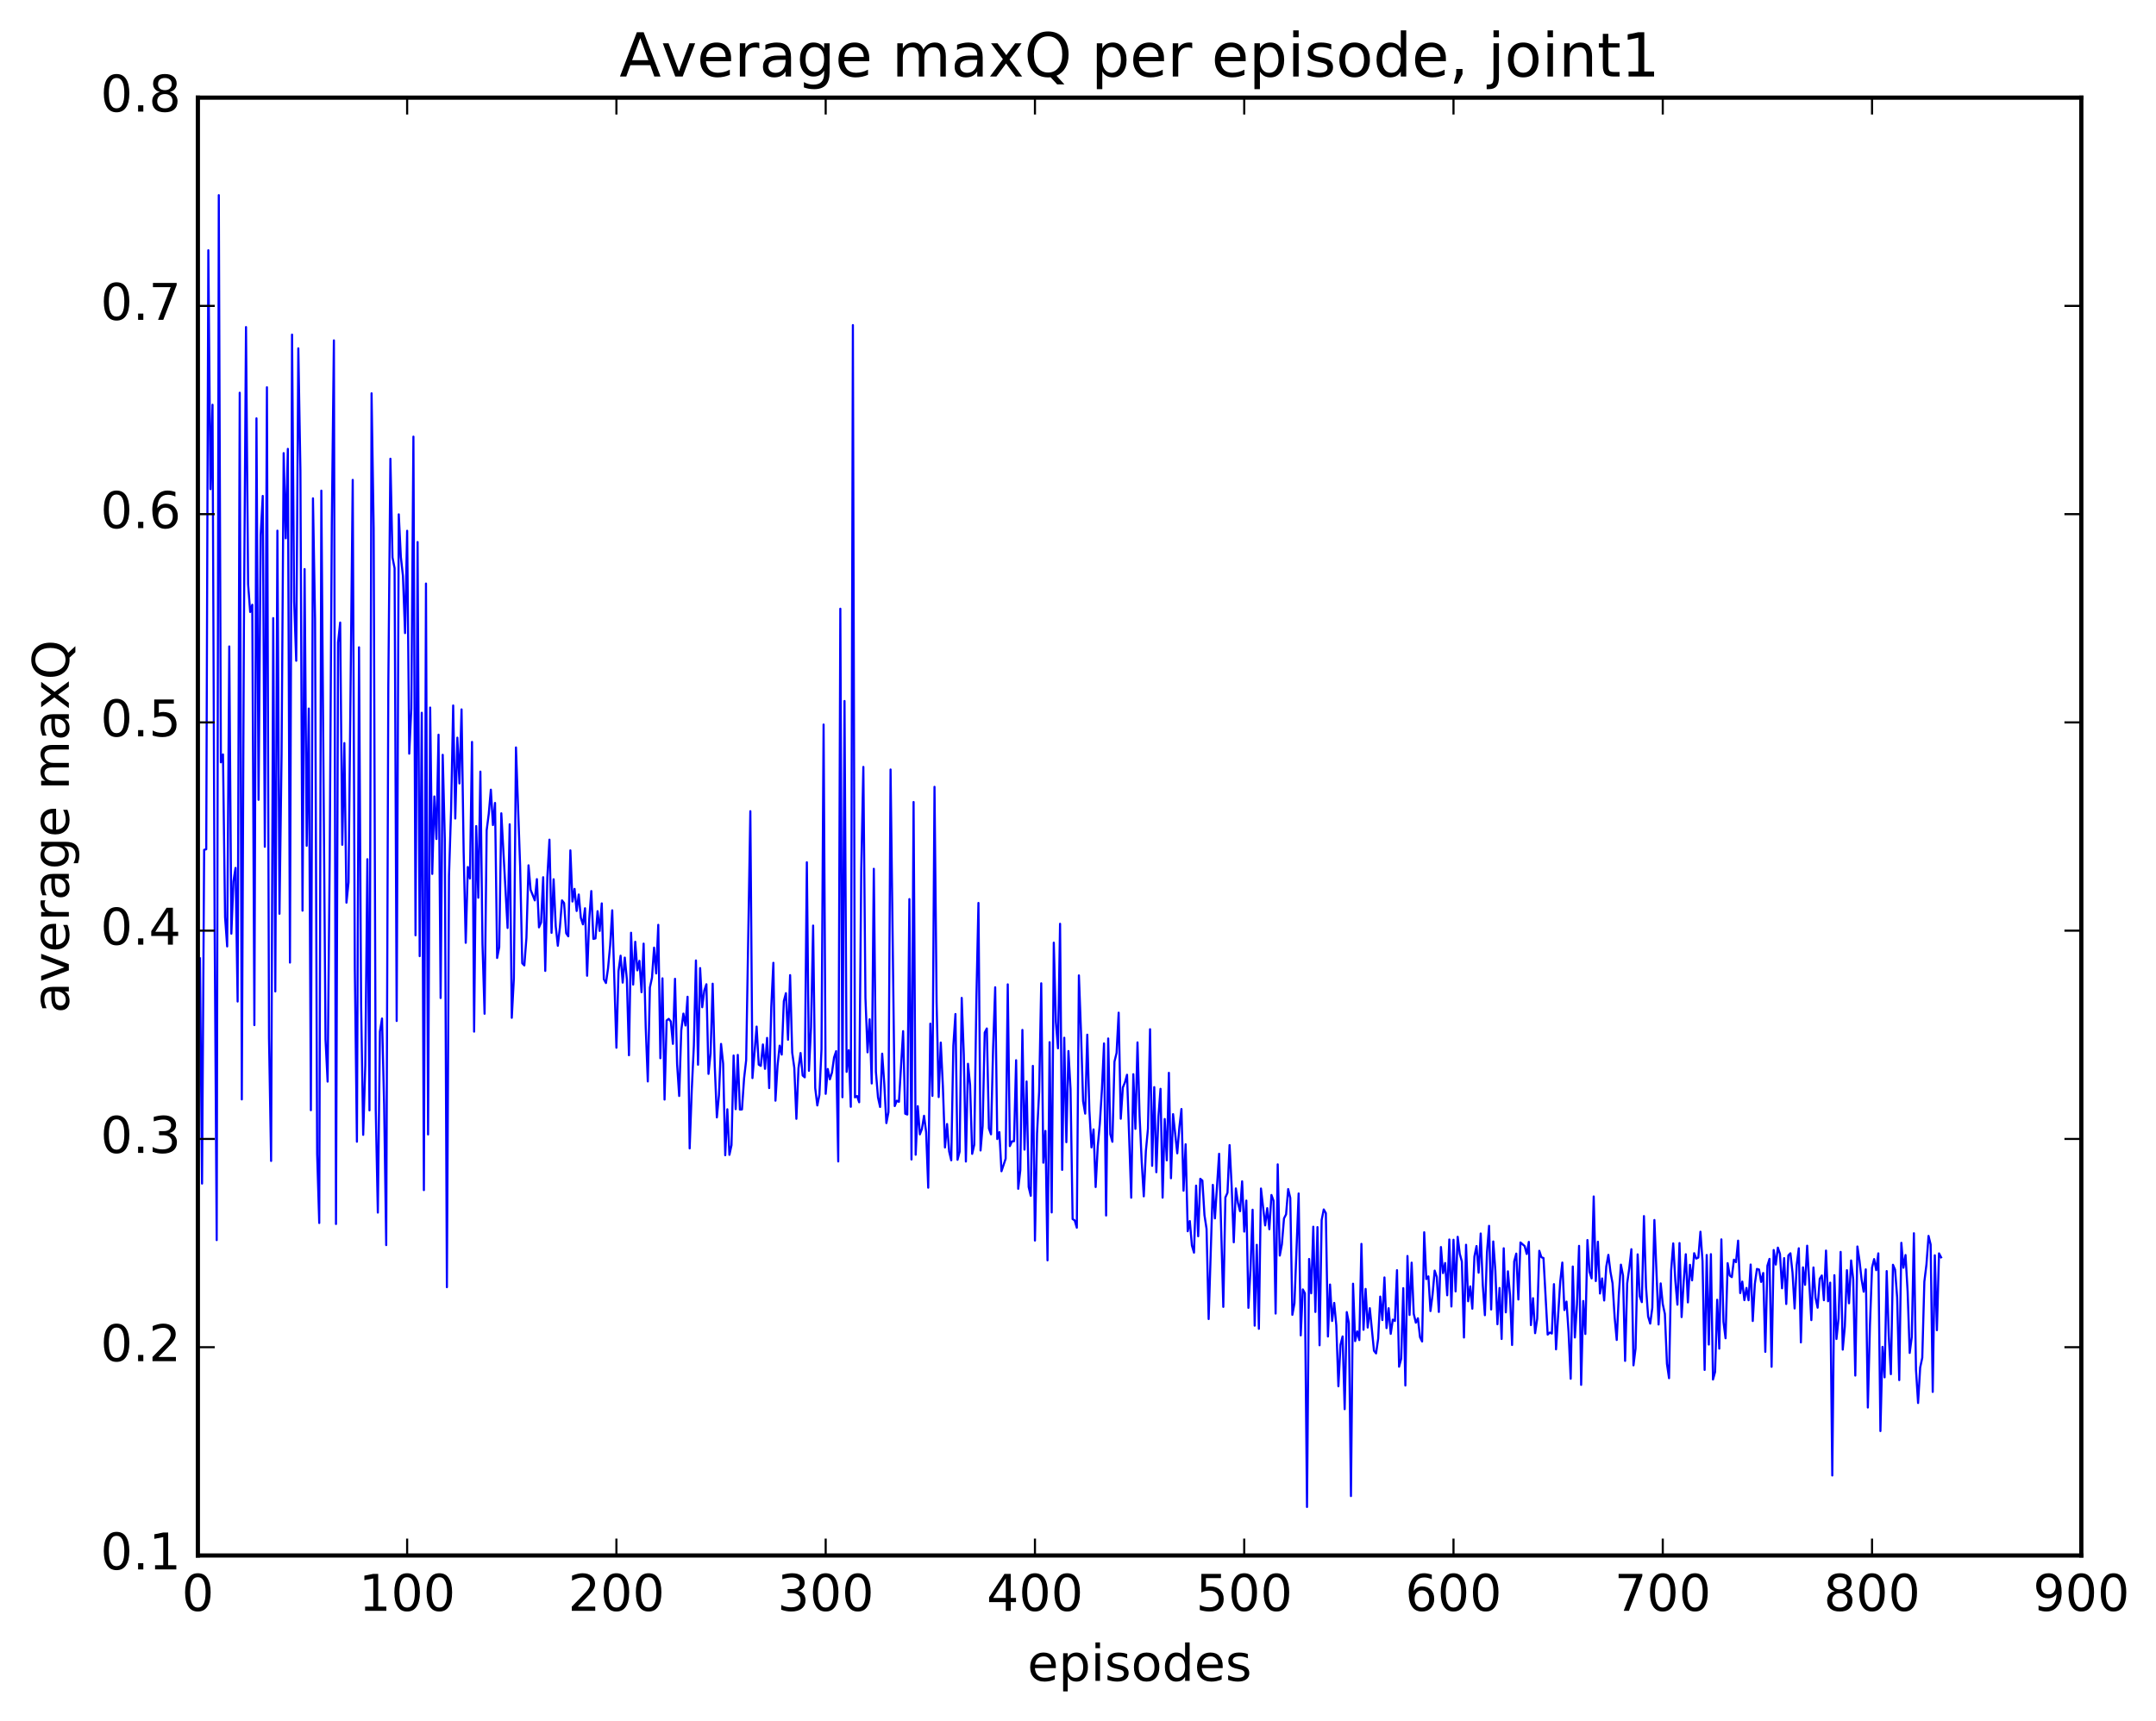 <?xml version="1.0" encoding="utf-8" standalone="no"?>
<!DOCTYPE svg PUBLIC "-//W3C//DTD SVG 1.1//EN"
  "http://www.w3.org/Graphics/SVG/1.1/DTD/svg11.dtd">
<!-- Created with matplotlib (http://matplotlib.org/) -->
<svg height="408pt" version="1.1" viewBox="0 0 511 408" width="511pt" xmlns="http://www.w3.org/2000/svg" xmlns:xlink="http://www.w3.org/1999/xlink">
 <defs>
  <style type="text/css">
*{stroke-linecap:butt;stroke-linejoin:round;stroke-miterlimit:100000;}
  </style>
 </defs>
 <g id="figure_1">
  <g id="patch_1">
   <path d="M 0 408.169 
L 511.95 408.169 
L 511.95 0 
L 0 0 
z
" style="fill:#ffffff;"/>
  </g>
  <g id="axes_1">
   <g id="patch_2">
    <path d="M 46.898 368.742 
L 493.298 368.742 
L 493.298 23.142 
L 46.898 23.142 
z
" style="fill:#ffffff;"/>
   </g>
   <g id="line2d_1">
    <path clip-path="url(#p18c4c7de44)" d="M 47.394 227.189 
L 47.889 280.583 
L 48.386 201.46 
L 48.882 201.333 
L 49.377 59.326 
L 49.873 115.958 
L 50.37 95.95 
L 50.865 218.254 
L 51.361 293.981 
L 51.858 46.262 
L 52.353 180.717 
L 52.849 178.845 
L 53.346 217.415 
L 53.842 224.359 
L 54.337 153.245 
L 54.834 221.336 
L 55.33 208.927 
L 55.825 205.749 
L 56.322 237.423 
L 56.818 93.104 
L 57.313 260.628 
L 57.809 148.629 
L 58.306 77.532 
L 58.801 138.465 
L 59.297 145.074 
L 59.794 143.361 
L 60.289 243.015 
L 60.785 99.175 
L 61.282 189.599 
L 61.778 126.899 
L 62.273 117.563 
L 62.77 200.737 
L 63.266 91.806 
L 63.761 246.07 
L 64.257 275.215 
L 64.754 146.531 
L 65.249 235.037 
L 65.746 125.799 
L 66.242 216.616 
L 66.737 178.853 
L 67.234 107.418 
L 67.73 127.613 
L 68.225 106.409 
L 68.722 228.188 
L 69.218 79.317 
L 69.713 142.523 
L 70.21 156.642 
L 70.706 82.583 
L 71.201 111.506 
L 71.698 215.884 
L 72.194 134.904 
L 72.689 200.501 
L 73.186 167.969 
L 73.681 263.189 
L 74.177 118.132 
L 74.674 146.767 
L 75.169 273.554 
L 75.665 289.923 
L 76.162 116.312 
L 77.153 246.415 
L 77.65 256.407 
L 78.145 203.531 
L 78.641 124.099 
L 79.138 80.691 
L 79.633 290.163 
L 80.129 152.284 
L 80.626 147.582 
L 81.121 200.265 
L 81.618 176.153 
L 82.114 213.988 
L 82.609 209.166 
L 83.602 113.763 
L 84.097 229.65 
L 84.594 270.656 
L 85.09 153.448 
L 85.585 237.916 
L 86.082 269.027 
L 86.578 252.57 
L 87.073 203.686 
L 87.57 263.225 
L 88.066 93.238 
L 88.561 125.271 
L 89.058 263.072 
L 89.553 287.457 
L 90.049 244.535 
L 90.546 241.45 
L 91.041 261.765 
L 91.537 295.164 
L 92.034 162.555 
L 92.529 108.746 
L 93.025 132.142 
L 93.522 134.702 
L 94.017 242.032 
L 94.513 121.929 
L 95.01 132.063 
L 95.505 136.532 
L 96.001 150.079 
L 96.498 125.827 
L 96.993 178.665 
L 97.49 167.971 
L 97.986 103.508 
L 98.481 221.723 
L 98.978 128.495 
L 99.474 226.665 
L 99.969 168.972 
L 100.466 282.13 
L 100.962 138.335 
L 101.457 268.935 
L 101.954 167.733 
L 102.45 207.174 
L 102.945 188.807 
L 103.442 198.897 
L 103.938 174.169 
L 104.433 236.59 
L 104.93 178.934 
L 105.425 198.931 
L 105.921 305.141 
L 106.418 207.67 
L 106.913 192.027 
L 107.409 167.241 
L 107.906 194.041 
L 108.401 174.872 
L 108.897 185.724 
L 109.394 168.17 
L 109.889 201.821 
L 110.385 223.503 
L 110.882 205.538 
L 111.377 208.251 
L 111.874 175.883 
L 112.37 244.558 
L 112.865 195.823 
L 113.362 212.819 
L 113.858 182.919 
L 114.353 223.784 
L 114.85 240.323 
L 115.346 196.831 
L 115.841 192.943 
L 116.338 187.204 
L 116.834 195.589 
L 117.329 190.347 
L 117.826 227.094 
L 118.322 224.555 
L 118.817 192.801 
L 120.305 219.986 
L 120.802 195.403 
L 121.297 241.283 
L 121.793 231.955 
L 122.29 177.189 
L 123.281 205.431 
L 123.778 228.353 
L 124.273 228.864 
L 124.769 222.322 
L 125.266 205.133 
L 125.761 210.943 
L 126.754 213.446 
L 127.249 208.409 
L 127.746 219.844 
L 128.242 218.668 
L 128.738 207.957 
L 129.233 230.165 
L 129.73 207.856 
L 130.226 199.049 
L 130.721 221.14 
L 131.218 208.439 
L 131.714 219.558 
L 132.209 224.203 
L 132.706 219.804 
L 133.202 213.447 
L 133.697 214.074 
L 134.194 221.234 
L 134.69 221.967 
L 135.185 201.587 
L 135.681 213.716 
L 136.178 210.722 
L 136.673 215.958 
L 137.169 212.052 
L 137.666 217.576 
L 138.161 219.13 
L 138.657 215.31 
L 139.154 231.313 
L 139.649 217.986 
L 140.145 211.232 
L 140.642 222.582 
L 141.137 222.455 
L 141.633 216.001 
L 142.13 220.686 
L 142.625 214.154 
L 143.121 232.146 
L 143.618 233.036 
L 144.113 229.554 
L 144.609 224.168 
L 145.106 215.795 
L 146.097 248.376 
L 146.594 230.208 
L 147.089 226.557 
L 147.585 232.94 
L 148.082 227.004 
L 148.577 232.195 
L 149.073 250.159 
L 149.57 221.119 
L 150.065 233.41 
L 150.561 223.255 
L 151.058 230.039 
L 151.554 227.775 
L 152.049 235.215 
L 152.546 223.694 
L 153.042 243.487 
L 153.537 256.369 
L 154.034 234.115 
L 154.53 231.773 
L 155.025 224.644 
L 155.522 230.764 
L 156.018 219.241 
L 156.513 250.867 
L 157.01 231.924 
L 157.506 260.665 
L 158.001 241.919 
L 158.498 241.529 
L 158.994 242.149 
L 159.489 247.459 
L 159.986 232.033 
L 160.482 252.246 
L 160.977 259.813 
L 161.474 244.223 
L 161.97 240.285 
L 162.465 243.105 
L 162.962 236.292 
L 163.458 272.248 
L 163.953 258.474 
L 164.45 247.945 
L 164.946 227.686 
L 165.441 252.405 
L 165.938 229.496 
L 166.434 238.773 
L 166.929 234.816 
L 167.425 233.326 
L 167.922 254.578 
L 168.417 249.657 
L 168.913 233.198 
L 169.41 252.758 
L 169.905 264.896 
L 170.401 259.618 
L 170.898 247.472 
L 171.393 252.138 
L 171.889 273.863 
L 172.386 262.968 
L 172.881 273.768 
L 173.377 271.479 
L 173.874 250.217 
L 174.369 262.94 
L 174.865 250.075 
L 175.362 263.037 
L 175.857 263.006 
L 176.353 255.678 
L 176.85 251.324 
L 177.841 192.301 
L 178.338 255.57 
L 179.329 243.363 
L 179.826 252.381 
L 180.321 252.683 
L 180.817 247.598 
L 181.314 253.378 
L 181.81 246.043 
L 182.305 257.942 
L 182.802 238.76 
L 183.298 228.246 
L 183.793 260.929 
L 184.29 252.627 
L 184.786 247.881 
L 185.281 250.002 
L 185.778 237.326 
L 186.274 235.444 
L 186.769 246.484 
L 187.266 231.161 
L 187.762 249.525 
L 188.257 253.113 
L 188.754 265.228 
L 189.25 253.247 
L 189.745 249.627 
L 190.242 254.961 
L 190.738 255.39 
L 191.233 204.41 
L 191.73 253.849 
L 192.226 243.554 
L 192.721 219.413 
L 193.218 257.927 
L 193.714 262.058 
L 194.209 259.567 
L 194.706 248.733 
L 195.202 171.76 
L 195.697 259.305 
L 196.194 253.415 
L 196.69 255.86 
L 197.185 254.278 
L 197.681 250.689 
L 198.178 249.181 
L 198.673 275.337 
L 199.169 144.304 
L 199.666 260.114 
L 200.161 166.177 
L 200.657 254.094 
L 201.154 248.962 
L 201.649 262.375 
L 202.145 77.063 
L 202.642 260.144 
L 203.137 259.819 
L 203.633 261.305 
L 204.13 206.04 
L 204.625 181.803 
L 205.121 236.53 
L 205.618 249.467 
L 206.113 241.636 
L 206.609 256.847 
L 207.106 205.957 
L 207.601 254.066 
L 208.097 260.142 
L 208.594 262.422 
L 209.089 249.783 
L 209.585 256.932 
L 210.082 266.244 
L 210.577 263.643 
L 211.073 182.42 
L 212.065 262.205 
L 212.561 260.933 
L 213.058 261.199 
L 214.049 244.445 
L 214.546 264.017 
L 215.042 264.211 
L 215.537 213.138 
L 216.034 274.87 
L 216.53 190.126 
L 217.025 273.744 
L 217.522 262.227 
L 218.018 268.912 
L 218.513 267.617 
L 219.01 264.503 
L 219.506 268.367 
L 220.001 281.56 
L 220.498 242.67 
L 220.994 259.798 
L 221.489 186.527 
L 221.986 237.481 
L 222.482 260.075 
L 222.977 247.152 
L 223.474 257.5 
L 223.97 272.021 
L 224.465 266.46 
L 224.962 272.964 
L 225.458 275.064 
L 225.953 247.91 
L 226.45 240.385 
L 226.946 274.943 
L 227.441 273.021 
L 227.938 236.564 
L 228.434 250.039 
L 228.929 275.358 
L 229.425 252.178 
L 229.922 257.191 
L 230.417 273.537 
L 230.913 271.365 
L 231.41 237.011 
L 231.905 214.049 
L 232.401 272.732 
L 232.898 266.917 
L 233.393 244.78 
L 233.889 243.811 
L 234.386 267.482 
L 234.881 268.902 
L 235.377 248.522 
L 235.874 234.047 
L 236.369 270.027 
L 236.865 268.384 
L 237.362 277.66 
L 238.353 274.67 
L 238.85 233.35 
L 239.345 271.699 
L 239.841 270.578 
L 240.338 270.54 
L 240.833 251.335 
L 241.329 281.82 
L 241.826 277.413 
L 242.321 244.155 
L 242.817 272.531 
L 243.314 256.375 
L 243.81 281.394 
L 244.305 283.475 
L 244.802 252.677 
L 245.298 294.086 
L 245.793 268.73 
L 246.29 258.82 
L 246.786 233.102 
L 247.281 275.632 
L 247.778 268.096 
L 248.274 298.778 
L 248.769 247.06 
L 249.266 287.422 
L 249.762 223.471 
L 250.257 242.279 
L 250.754 248.516 
L 251.25 218.993 
L 251.745 277.334 
L 252.242 246.007 
L 252.738 270.771 
L 253.233 249.158 
L 253.73 258.156 
L 254.226 288.992 
L 254.721 289.312 
L 255.218 291.036 
L 255.714 231.229 
L 256.209 244.611 
L 256.705 261.035 
L 257.202 263.999 
L 257.697 245.283 
L 258.193 263.174 
L 258.69 272.005 
L 259.185 267.739 
L 259.682 281.403 
L 260.178 271.781 
L 260.673 266.39 
L 261.17 258.265 
L 261.666 247.356 
L 262.161 288.148 
L 262.658 246.185 
L 263.154 268.857 
L 263.649 270.671 
L 264.146 251.661 
L 264.642 249.617 
L 265.137 240.065 
L 265.634 265.211 
L 266.13 257.796 
L 266.625 256.605 
L 267.122 254.782 
L 268.113 283.931 
L 268.61 254.656 
L 269.106 267.604 
L 269.601 247.115 
L 270.098 264.505 
L 270.594 275.276 
L 271.089 283.604 
L 271.586 272.872 
L 272.082 267.568 
L 272.577 243.987 
L 273.074 276.378 
L 273.57 257.714 
L 274.065 277.886 
L 274.562 264.709 
L 275.058 258.12 
L 275.553 283.913 
L 276.05 265.272 
L 276.546 275.073 
L 277.041 254.323 
L 277.538 279.314 
L 278.034 264.116 
L 279.026 273.409 
L 279.522 267.259 
L 280.017 262.905 
L 280.514 282.269 
L 281.01 271.264 
L 281.505 291.879 
L 282.002 289.461 
L 282.498 295.256 
L 282.993 296.949 
L 283.49 281.061 
L 283.986 293.07 
L 284.481 279.45 
L 284.978 279.862 
L 285.474 288.065 
L 285.969 291.321 
L 286.466 312.693 
L 287.457 280.886 
L 287.954 288.829 
L 288.945 273.512 
L 289.938 309.81 
L 290.433 283.875 
L 290.93 282.754 
L 291.425 271.457 
L 291.921 281.231 
L 292.418 294.497 
L 292.913 281.728 
L 293.409 285.166 
L 293.906 287.127 
L 294.401 280.046 
L 294.897 291.966 
L 295.394 284.613 
L 295.889 310.039 
L 296.385 300.895 
L 296.882 286.778 
L 297.377 314.265 
L 297.873 295.098 
L 298.37 315.01 
L 298.865 281.753 
L 299.858 290.498 
L 300.353 286.408 
L 300.849 291.408 
L 301.346 283.282 
L 301.841 284.64 
L 302.337 311.393 
L 302.834 276.024 
L 303.329 297.647 
L 303.825 294.966 
L 304.322 288.845 
L 304.817 287.875 
L 305.313 281.882 
L 305.81 283.979 
L 306.305 311.696 
L 306.801 308.97 
L 307.793 282.926 
L 308.289 316.567 
L 308.786 305.673 
L 309.281 306.591 
L 309.777 357.244 
L 310.274 298.452 
L 310.769 306.59 
L 311.265 290.803 
L 311.762 311.015 
L 312.257 290.901 
L 312.753 318.912 
L 313.25 289.214 
L 313.745 286.716 
L 314.241 287.588 
L 314.738 316.835 
L 315.233 304.507 
L 315.729 313.152 
L 316.226 308.864 
L 316.721 314.22 
L 317.217 328.623 
L 317.714 318.792 
L 318.209 316.816 
L 318.705 334.058 
L 319.202 311.045 
L 319.697 313.624 
L 320.193 354.657 
L 320.69 304.316 
L 321.185 317.923 
L 321.682 315.609 
L 322.178 317.682 
L 322.673 294.874 
L 323.17 315.244 
L 323.666 305.553 
L 324.161 314.711 
L 324.658 310.121 
L 325.649 320.203 
L 326.146 320.84 
L 326.642 317.344 
L 327.137 307.369 
L 327.634 312.941 
L 328.13 302.829 
L 328.625 314.839 
L 329.122 310.124 
L 329.618 316.205 
L 330.113 312.83 
L 330.61 313.156 
L 331.106 301.105 
L 331.601 323.991 
L 332.098 322.09 
L 332.594 305.368 
L 333.089 328.445 
L 333.586 297.743 
L 334.082 311.724 
L 334.577 299.325 
L 335.074 311.448 
L 335.57 313.553 
L 336.065 312.512 
L 336.562 316.99 
L 337.058 318.016 
L 337.553 292.123 
L 338.05 303.219 
L 338.546 302.577 
L 339.041 310.803 
L 339.538 306.899 
L 340.034 301.208 
L 340.529 302.714 
L 341.026 311.014 
L 341.522 295.623 
L 342.017 301.805 
L 342.514 299.411 
L 343.01 307.064 
L 343.505 293.835 
L 344.002 309.721 
L 344.498 293.896 
L 344.993 306.14 
L 345.49 293.199 
L 345.986 297.233 
L 346.481 299.074 
L 346.978 317.072 
L 347.474 295.085 
L 347.969 308.482 
L 348.466 304.952 
L 348.962 310.238 
L 349.457 297.861 
L 349.954 295.387 
L 350.45 301.708 
L 350.945 292.415 
L 351.442 304.676 
L 351.938 311.782 
L 352.433 296.915 
L 352.93 290.597 
L 353.425 310.425 
L 353.921 294.303 
L 354.418 301.208 
L 354.913 313.931 
L 355.409 305.329 
L 355.906 317.419 
L 356.401 295.918 
L 356.897 311.108 
L 357.394 301.375 
L 357.889 307.017 
L 358.385 318.844 
L 358.882 299.038 
L 359.377 297.175 
L 359.873 308.062 
L 360.37 294.538 
L 361.361 295.403 
L 361.858 297.27 
L 362.353 294.403 
L 362.849 314.126 
L 363.346 307.748 
L 363.841 316.046 
L 364.337 312.607 
L 364.834 296.509 
L 365.329 298.04 
L 365.825 298.233 
L 366.817 316.38 
L 367.313 315.896 
L 367.81 316.134 
L 368.305 304.423 
L 368.801 319.879 
L 369.793 303.84 
L 370.289 299.302 
L 370.786 310.562 
L 371.281 308.553 
L 371.777 315.901 
L 372.274 326.846 
L 372.769 300.239 
L 373.265 317.067 
L 373.762 309.249 
L 374.257 295.342 
L 374.753 328.292 
L 375.25 308.415 
L 375.745 316.237 
L 376.241 293.961 
L 376.738 301.509 
L 377.233 303.053 
L 377.729 283.635 
L 378.226 303.688 
L 378.721 294.364 
L 379.217 306.644 
L 379.714 303.061 
L 380.209 308.296 
L 380.705 300.266 
L 381.202 297.476 
L 381.697 301.491 
L 382.193 304.22 
L 382.69 312.279 
L 383.185 317.653 
L 383.682 306.955 
L 384.178 299.799 
L 384.673 302.373 
L 385.17 322.614 
L 385.666 304.217 
L 386.161 300.609 
L 386.658 296.136 
L 387.154 323.669 
L 387.649 319.668 
L 388.146 297.358 
L 388.642 307.334 
L 389.137 308.688 
L 389.634 288.286 
L 390.13 305.096 
L 390.625 312.073 
L 391.122 313.777 
L 391.618 310.021 
L 392.113 289.212 
L 393.106 313.986 
L 393.601 304.242 
L 394.098 309.159 
L 394.594 311.471 
L 395.089 323.316 
L 395.586 326.714 
L 396.082 301.204 
L 396.577 294.757 
L 397.074 303.591 
L 397.57 309.291 
L 398.065 294.681 
L 398.562 312.23 
L 399.058 303.732 
L 399.553 297.328 
L 400.05 308.748 
L 400.546 299.839 
L 401.041 303.528 
L 401.538 297.084 
L 402.034 298.361 
L 402.529 298.123 
L 403.026 291.995 
L 403.522 298.958 
L 404.017 324.754 
L 404.514 297.507 
L 405.01 318.74 
L 405.505 297.314 
L 406.002 327.031 
L 406.498 325.223 
L 406.993 308.121 
L 407.49 319.712 
L 407.986 293.806 
L 408.481 313.326 
L 408.978 317.248 
L 409.474 299.445 
L 409.969 302.38 
L 410.466 302.761 
L 410.962 298.624 
L 411.457 299.204 
L 411.954 294.107 
L 412.45 306.54 
L 412.945 303.819 
L 413.442 308.216 
L 413.938 305.318 
L 414.433 308.241 
L 414.93 299.771 
L 415.425 313.16 
L 415.921 304.344 
L 416.418 300.819 
L 416.913 300.958 
L 417.409 303.892 
L 417.906 301.773 
L 418.401 320.47 
L 418.897 300.055 
L 419.394 298.431 
L 419.889 324.013 
L 420.385 296.327 
L 420.882 299.783 
L 421.377 295.762 
L 421.873 297.257 
L 422.37 305.407 
L 422.865 298.25 
L 423.361 309.128 
L 423.858 297.621 
L 424.353 297.106 
L 424.849 301.675 
L 425.346 310.185 
L 425.841 299.908 
L 426.337 295.916 
L 426.834 318.237 
L 427.329 300.44 
L 427.825 304.58 
L 428.322 295.307 
L 429.313 312.949 
L 429.81 300.463 
L 430.305 307.632 
L 430.801 310.008 
L 431.298 303.159 
L 431.793 302.367 
L 432.289 308.228 
L 432.786 296.46 
L 433.281 308.473 
L 433.777 304.064 
L 434.274 349.78 
L 434.769 302.297 
L 435.265 317.423 
L 435.762 312.534 
L 436.257 296.775 
L 436.753 319.947 
L 437.25 314.453 
L 437.745 301.114 
L 438.241 308.959 
L 438.738 298.803 
L 439.233 303.26 
L 439.729 326.093 
L 440.226 295.492 
L 440.721 298.83 
L 441.217 303.285 
L 441.714 306.211 
L 442.209 300.915 
L 442.705 333.67 
L 443.202 314.163 
L 443.697 300.509 
L 444.193 298.475 
L 444.69 301.115 
L 445.185 297.122 
L 445.682 339.252 
L 446.178 319.287 
L 446.673 326.513 
L 447.17 301.322 
L 447.666 316.727 
L 448.161 325.761 
L 448.658 299.827 
L 449.154 300.987 
L 449.649 307.576 
L 450.146 327.17 
L 450.642 294.625 
L 451.137 300.54 
L 451.634 297.515 
L 452.13 306.134 
L 452.625 320.725 
L 453.122 316.909 
L 453.618 292.355 
L 454.113 324.721 
L 454.61 332.599 
L 455.106 324.18 
L 455.601 321.868 
L 456.098 303.825 
L 456.594 299.756 
L 457.089 292.982 
L 457.586 295.031 
L 458.082 329.966 
L 458.577 297.582 
L 459.074 315.336 
L 459.57 297.126 
L 460.065 298.063 
L 460.065 298.063 
" style="fill:none;stroke:#0000ff;stroke-linecap:square;stroke-width:0.5;"/>
   </g>
   <g id="patch_3">
    <path d="M 46.898 368.742 
L 46.898 23.142 
" style="fill:none;stroke:#000000;stroke-linecap:square;stroke-linejoin:miter;"/>
   </g>
   <g id="patch_4">
    <path d="M 493.298 368.742 
L 493.298 23.142 
" style="fill:none;stroke:#000000;stroke-linecap:square;stroke-linejoin:miter;"/>
   </g>
   <g id="patch_5">
    <path d="M 46.898 368.742 
L 493.298 368.742 
" style="fill:none;stroke:#000000;stroke-linecap:square;stroke-linejoin:miter;"/>
   </g>
   <g id="patch_6">
    <path d="M 46.898 23.142 
L 493.298 23.142 
" style="fill:none;stroke:#000000;stroke-linecap:square;stroke-linejoin:miter;"/>
   </g>
   <g id="matplotlib.axis_1">
    <g id="xtick_1">
     <g id="line2d_2">
      <defs>
       <path d="M 0 0 
L 0 -4 
" id="m1136d9e5c1" style="stroke:#000000;stroke-width:0.5;"/>
      </defs>
      <g>
       <use style="stroke:#000000;stroke-width:0.5;" x="46.898" xlink:href="#m1136d9e5c1" y="368.742"/>
      </g>
     </g>
     <g id="line2d_3">
      <defs>
       <path d="M 0 0 
L 0 4 
" id="m6b6948f1e5" style="stroke:#000000;stroke-width:0.5;"/>
      </defs>
      <g>
       <use style="stroke:#000000;stroke-width:0.5;" x="46.898" xlink:href="#m6b6948f1e5" y="23.142"/>
      </g>
     </g>
     <g id="text_1">
      <!-- 0 -->
      <defs>
       <path d="M 31.781 66.406 
Q 24.172 66.406 20.328 58.906 
Q 16.5 51.422 16.5 36.375 
Q 16.5 21.391 20.328 13.891 
Q 24.172 6.391 31.781 6.391 
Q 39.453 6.391 43.281 13.891 
Q 47.125 21.391 47.125 36.375 
Q 47.125 51.422 43.281 58.906 
Q 39.453 66.406 31.781 66.406 
M 31.781 74.219 
Q 44.047 74.219 50.516 64.516 
Q 56.984 54.828 56.984 36.375 
Q 56.984 17.969 50.516 8.266 
Q 44.047 -1.422 31.781 -1.422 
Q 19.531 -1.422 13.062 8.266 
Q 6.594 17.969 6.594 36.375 
Q 6.594 54.828 13.062 64.516 
Q 19.531 74.219 31.781 74.219 
" id="BitstreamVeraSans-Roman-30"/>
      </defs>
      <g transform="translate(43.08 381.86)scale(0.12 -0.12)">
       <use xlink:href="#BitstreamVeraSans-Roman-30"/>
      </g>
     </g>
    </g>
    <g id="xtick_2">
     <g id="line2d_4">
      <g>
       <use style="stroke:#000000;stroke-width:0.5;" x="96.498" xlink:href="#m1136d9e5c1" y="368.742"/>
      </g>
     </g>
     <g id="line2d_5">
      <g>
       <use style="stroke:#000000;stroke-width:0.5;" x="96.498" xlink:href="#m6b6948f1e5" y="23.142"/>
      </g>
     </g>
     <g id="text_2">
      <!-- 100 -->
      <defs>
       <path d="M 12.406 8.297 
L 28.516 8.297 
L 28.516 63.922 
L 10.984 60.406 
L 10.984 69.391 
L 28.422 72.906 
L 38.281 72.906 
L 38.281 8.297 
L 54.391 8.297 
L 54.391 0 
L 12.406 0 
z
" id="BitstreamVeraSans-Roman-31"/>
      </defs>
      <g transform="translate(85.045 381.86)scale(0.12 -0.12)">
       <use xlink:href="#BitstreamVeraSans-Roman-31"/>
       <use x="63.623" xlink:href="#BitstreamVeraSans-Roman-30"/>
       <use x="127.246" xlink:href="#BitstreamVeraSans-Roman-30"/>
      </g>
     </g>
    </g>
    <g id="xtick_3">
     <g id="line2d_6">
      <g>
       <use style="stroke:#000000;stroke-width:0.5;" x="146.097" xlink:href="#m1136d9e5c1" y="368.742"/>
      </g>
     </g>
     <g id="line2d_7">
      <g>
       <use style="stroke:#000000;stroke-width:0.5;" x="146.097" xlink:href="#m6b6948f1e5" y="23.142"/>
      </g>
     </g>
     <g id="text_3">
      <!-- 200 -->
      <defs>
       <path d="M 19.188 8.297 
L 53.609 8.297 
L 53.609 0 
L 7.328 0 
L 7.328 8.297 
Q 12.938 14.109 22.625 23.891 
Q 32.328 33.688 34.812 36.531 
Q 39.547 41.844 41.422 45.531 
Q 43.312 49.219 43.312 52.781 
Q 43.312 58.594 39.234 62.25 
Q 35.156 65.922 28.609 65.922 
Q 23.969 65.922 18.812 64.312 
Q 13.672 62.703 7.812 59.422 
L 7.812 69.391 
Q 13.766 71.781 18.938 73 
Q 24.125 74.219 28.422 74.219 
Q 39.75 74.219 46.484 68.547 
Q 53.219 62.891 53.219 53.422 
Q 53.219 48.922 51.531 44.891 
Q 49.859 40.875 45.406 35.406 
Q 44.188 33.984 37.641 27.219 
Q 31.109 20.453 19.188 8.297 
" id="BitstreamVeraSans-Roman-32"/>
      </defs>
      <g transform="translate(134.645 381.86)scale(0.12 -0.12)">
       <use xlink:href="#BitstreamVeraSans-Roman-32"/>
       <use x="63.623" xlink:href="#BitstreamVeraSans-Roman-30"/>
       <use x="127.246" xlink:href="#BitstreamVeraSans-Roman-30"/>
      </g>
     </g>
    </g>
    <g id="xtick_4">
     <g id="line2d_8">
      <g>
       <use style="stroke:#000000;stroke-width:0.5;" x="195.697" xlink:href="#m1136d9e5c1" y="368.742"/>
      </g>
     </g>
     <g id="line2d_9">
      <g>
       <use style="stroke:#000000;stroke-width:0.5;" x="195.697" xlink:href="#m6b6948f1e5" y="23.142"/>
      </g>
     </g>
     <g id="text_4">
      <!-- 300 -->
      <defs>
       <path d="M 40.578 39.312 
Q 47.656 37.797 51.625 33 
Q 55.609 28.219 55.609 21.188 
Q 55.609 10.406 48.188 4.484 
Q 40.766 -1.422 27.094 -1.422 
Q 22.516 -1.422 17.656 -0.516 
Q 12.797 0.391 7.625 2.203 
L 7.625 11.719 
Q 11.719 9.328 16.594 8.109 
Q 21.484 6.891 26.812 6.891 
Q 36.078 6.891 40.938 10.547 
Q 45.797 14.203 45.797 21.188 
Q 45.797 27.641 41.281 31.266 
Q 36.766 34.906 28.719 34.906 
L 20.219 34.906 
L 20.219 43.016 
L 29.109 43.016 
Q 36.375 43.016 40.234 45.922 
Q 44.094 48.828 44.094 54.297 
Q 44.094 59.906 40.109 62.906 
Q 36.141 65.922 28.719 65.922 
Q 24.656 65.922 20.016 65.031 
Q 15.375 64.156 9.812 62.312 
L 9.812 71.094 
Q 15.438 72.656 20.344 73.438 
Q 25.25 74.219 29.594 74.219 
Q 40.828 74.219 47.359 69.109 
Q 53.906 64.016 53.906 55.328 
Q 53.906 49.266 50.438 45.094 
Q 46.969 40.922 40.578 39.312 
" id="BitstreamVeraSans-Roman-33"/>
      </defs>
      <g transform="translate(184.245 381.86)scale(0.12 -0.12)">
       <use xlink:href="#BitstreamVeraSans-Roman-33"/>
       <use x="63.623" xlink:href="#BitstreamVeraSans-Roman-30"/>
       <use x="127.246" xlink:href="#BitstreamVeraSans-Roman-30"/>
      </g>
     </g>
    </g>
    <g id="xtick_5">
     <g id="line2d_10">
      <g>
       <use style="stroke:#000000;stroke-width:0.5;" x="245.298" xlink:href="#m1136d9e5c1" y="368.742"/>
      </g>
     </g>
     <g id="line2d_11">
      <g>
       <use style="stroke:#000000;stroke-width:0.5;" x="245.298" xlink:href="#m6b6948f1e5" y="23.142"/>
      </g>
     </g>
     <g id="text_5">
      <!-- 400 -->
      <defs>
       <path d="M 37.797 64.312 
L 12.891 25.391 
L 37.797 25.391 
z
M 35.203 72.906 
L 47.609 72.906 
L 47.609 25.391 
L 58.016 25.391 
L 58.016 17.188 
L 47.609 17.188 
L 47.609 0 
L 37.797 0 
L 37.797 17.188 
L 4.891 17.188 
L 4.891 26.703 
z
" id="BitstreamVeraSans-Roman-34"/>
      </defs>
      <g transform="translate(233.845 381.86)scale(0.12 -0.12)">
       <use xlink:href="#BitstreamVeraSans-Roman-34"/>
       <use x="63.623" xlink:href="#BitstreamVeraSans-Roman-30"/>
       <use x="127.246" xlink:href="#BitstreamVeraSans-Roman-30"/>
      </g>
     </g>
    </g>
    <g id="xtick_6">
     <g id="line2d_12">
      <g>
       <use style="stroke:#000000;stroke-width:0.5;" x="294.897" xlink:href="#m1136d9e5c1" y="368.742"/>
      </g>
     </g>
     <g id="line2d_13">
      <g>
       <use style="stroke:#000000;stroke-width:0.5;" x="294.897" xlink:href="#m6b6948f1e5" y="23.142"/>
      </g>
     </g>
     <g id="text_6">
      <!-- 500 -->
      <defs>
       <path d="M 10.797 72.906 
L 49.516 72.906 
L 49.516 64.594 
L 19.828 64.594 
L 19.828 46.734 
Q 21.969 47.469 24.109 47.828 
Q 26.266 48.188 28.422 48.188 
Q 40.625 48.188 47.75 41.5 
Q 54.891 34.812 54.891 23.391 
Q 54.891 11.625 47.562 5.094 
Q 40.234 -1.422 26.906 -1.422 
Q 22.312 -1.422 17.547 -0.641 
Q 12.797 0.141 7.719 1.703 
L 7.719 11.625 
Q 12.109 9.234 16.797 8.062 
Q 21.484 6.891 26.703 6.891 
Q 35.156 6.891 40.078 11.328 
Q 45.016 15.766 45.016 23.391 
Q 45.016 31 40.078 35.438 
Q 35.156 39.891 26.703 39.891 
Q 22.75 39.891 18.812 39.016 
Q 14.891 38.141 10.797 36.281 
z
" id="BitstreamVeraSans-Roman-35"/>
      </defs>
      <g transform="translate(283.445 381.86)scale(0.12 -0.12)">
       <use xlink:href="#BitstreamVeraSans-Roman-35"/>
       <use x="63.623" xlink:href="#BitstreamVeraSans-Roman-30"/>
       <use x="127.246" xlink:href="#BitstreamVeraSans-Roman-30"/>
      </g>
     </g>
    </g>
    <g id="xtick_7">
     <g id="line2d_14">
      <g>
       <use style="stroke:#000000;stroke-width:0.5;" x="344.498" xlink:href="#m1136d9e5c1" y="368.742"/>
      </g>
     </g>
     <g id="line2d_15">
      <g>
       <use style="stroke:#000000;stroke-width:0.5;" x="344.498" xlink:href="#m6b6948f1e5" y="23.142"/>
      </g>
     </g>
     <g id="text_7">
      <!-- 600 -->
      <defs>
       <path d="M 33.016 40.375 
Q 26.375 40.375 22.484 35.828 
Q 18.609 31.297 18.609 23.391 
Q 18.609 15.531 22.484 10.953 
Q 26.375 6.391 33.016 6.391 
Q 39.656 6.391 43.531 10.953 
Q 47.406 15.531 47.406 23.391 
Q 47.406 31.297 43.531 35.828 
Q 39.656 40.375 33.016 40.375 
M 52.594 71.297 
L 52.594 62.312 
Q 48.875 64.062 45.094 64.984 
Q 41.312 65.922 37.594 65.922 
Q 27.828 65.922 22.672 59.328 
Q 17.531 52.734 16.797 39.406 
Q 19.672 43.656 24.016 45.922 
Q 28.375 48.188 33.594 48.188 
Q 44.578 48.188 50.953 41.516 
Q 57.328 34.859 57.328 23.391 
Q 57.328 12.156 50.688 5.359 
Q 44.047 -1.422 33.016 -1.422 
Q 20.359 -1.422 13.672 8.266 
Q 6.984 17.969 6.984 36.375 
Q 6.984 53.656 15.188 63.938 
Q 23.391 74.219 37.203 74.219 
Q 40.922 74.219 44.703 73.484 
Q 48.484 72.75 52.594 71.297 
" id="BitstreamVeraSans-Roman-36"/>
      </defs>
      <g transform="translate(333.045 381.86)scale(0.12 -0.12)">
       <use xlink:href="#BitstreamVeraSans-Roman-36"/>
       <use x="63.623" xlink:href="#BitstreamVeraSans-Roman-30"/>
       <use x="127.246" xlink:href="#BitstreamVeraSans-Roman-30"/>
      </g>
     </g>
    </g>
    <g id="xtick_8">
     <g id="line2d_16">
      <g>
       <use style="stroke:#000000;stroke-width:0.5;" x="394.098" xlink:href="#m1136d9e5c1" y="368.742"/>
      </g>
     </g>
     <g id="line2d_17">
      <g>
       <use style="stroke:#000000;stroke-width:0.5;" x="394.098" xlink:href="#m6b6948f1e5" y="23.142"/>
      </g>
     </g>
     <g id="text_8">
      <!-- 700 -->
      <defs>
       <path d="M 8.203 72.906 
L 55.078 72.906 
L 55.078 68.703 
L 28.609 0 
L 18.312 0 
L 43.219 64.594 
L 8.203 64.594 
z
" id="BitstreamVeraSans-Roman-37"/>
      </defs>
      <g transform="translate(382.645 381.86)scale(0.12 -0.12)">
       <use xlink:href="#BitstreamVeraSans-Roman-37"/>
       <use x="63.623" xlink:href="#BitstreamVeraSans-Roman-30"/>
       <use x="127.246" xlink:href="#BitstreamVeraSans-Roman-30"/>
      </g>
     </g>
    </g>
    <g id="xtick_9">
     <g id="line2d_18">
      <g>
       <use style="stroke:#000000;stroke-width:0.5;" x="443.697" xlink:href="#m1136d9e5c1" y="368.742"/>
      </g>
     </g>
     <g id="line2d_19">
      <g>
       <use style="stroke:#000000;stroke-width:0.5;" x="443.697" xlink:href="#m6b6948f1e5" y="23.142"/>
      </g>
     </g>
     <g id="text_9">
      <!-- 800 -->
      <defs>
       <path d="M 31.781 34.625 
Q 24.75 34.625 20.719 30.859 
Q 16.703 27.094 16.703 20.516 
Q 16.703 13.922 20.719 10.156 
Q 24.75 6.391 31.781 6.391 
Q 38.812 6.391 42.859 10.172 
Q 46.922 13.969 46.922 20.516 
Q 46.922 27.094 42.891 30.859 
Q 38.875 34.625 31.781 34.625 
M 21.922 38.812 
Q 15.578 40.375 12.031 44.719 
Q 8.5 49.078 8.5 55.328 
Q 8.5 64.062 14.719 69.141 
Q 20.953 74.219 31.781 74.219 
Q 42.672 74.219 48.875 69.141 
Q 55.078 64.062 55.078 55.328 
Q 55.078 49.078 51.531 44.719 
Q 48 40.375 41.703 38.812 
Q 48.828 37.156 52.797 32.312 
Q 56.781 27.484 56.781 20.516 
Q 56.781 9.906 50.312 4.234 
Q 43.844 -1.422 31.781 -1.422 
Q 19.734 -1.422 13.25 4.234 
Q 6.781 9.906 6.781 20.516 
Q 6.781 27.484 10.781 32.312 
Q 14.797 37.156 21.922 38.812 
M 18.312 54.391 
Q 18.312 48.734 21.844 45.562 
Q 25.391 42.391 31.781 42.391 
Q 38.141 42.391 41.719 45.562 
Q 45.312 48.734 45.312 54.391 
Q 45.312 60.062 41.719 63.234 
Q 38.141 66.406 31.781 66.406 
Q 25.391 66.406 21.844 63.234 
Q 18.312 60.062 18.312 54.391 
" id="BitstreamVeraSans-Roman-38"/>
      </defs>
      <g transform="translate(432.245 381.86)scale(0.12 -0.12)">
       <use xlink:href="#BitstreamVeraSans-Roman-38"/>
       <use x="63.623" xlink:href="#BitstreamVeraSans-Roman-30"/>
       <use x="127.246" xlink:href="#BitstreamVeraSans-Roman-30"/>
      </g>
     </g>
    </g>
    <g id="xtick_10">
     <g id="line2d_20">
      <g>
       <use style="stroke:#000000;stroke-width:0.5;" x="493.298" xlink:href="#m1136d9e5c1" y="368.742"/>
      </g>
     </g>
     <g id="line2d_21">
      <g>
       <use style="stroke:#000000;stroke-width:0.5;" x="493.298" xlink:href="#m6b6948f1e5" y="23.142"/>
      </g>
     </g>
     <g id="text_10">
      <!-- 900 -->
      <defs>
       <path d="M 10.984 1.516 
L 10.984 10.5 
Q 14.703 8.734 18.5 7.812 
Q 22.312 6.891 25.984 6.891 
Q 35.75 6.891 40.891 13.453 
Q 46.047 20.016 46.781 33.406 
Q 43.953 29.203 39.594 26.953 
Q 35.25 24.703 29.984 24.703 
Q 19.047 24.703 12.672 31.312 
Q 6.297 37.938 6.297 49.422 
Q 6.297 60.641 12.938 67.422 
Q 19.578 74.219 30.609 74.219 
Q 43.266 74.219 49.922 64.516 
Q 56.594 54.828 56.594 36.375 
Q 56.594 19.141 48.406 8.859 
Q 40.234 -1.422 26.422 -1.422 
Q 22.703 -1.422 18.891 -0.688 
Q 15.094 0.047 10.984 1.516 
M 30.609 32.422 
Q 37.25 32.422 41.125 36.953 
Q 45.016 41.5 45.016 49.422 
Q 45.016 57.281 41.125 61.844 
Q 37.25 66.406 30.609 66.406 
Q 23.969 66.406 20.094 61.844 
Q 16.219 57.281 16.219 49.422 
Q 16.219 41.5 20.094 36.953 
Q 23.969 32.422 30.609 32.422 
" id="BitstreamVeraSans-Roman-39"/>
      </defs>
      <g transform="translate(481.845 381.86)scale(0.12 -0.12)">
       <use xlink:href="#BitstreamVeraSans-Roman-39"/>
       <use x="63.623" xlink:href="#BitstreamVeraSans-Roman-30"/>
       <use x="127.246" xlink:href="#BitstreamVeraSans-Roman-30"/>
      </g>
     </g>
    </g>
    <g id="text_11">
     <!-- episodes -->
     <defs>
      <path d="M 9.422 54.688 
L 18.406 54.688 
L 18.406 0 
L 9.422 0 
z
M 9.422 75.984 
L 18.406 75.984 
L 18.406 64.594 
L 9.422 64.594 
z
" id="BitstreamVeraSans-Roman-69"/>
      <path d="M 44.281 53.078 
L 44.281 44.578 
Q 40.484 46.531 36.375 47.5 
Q 32.281 48.484 27.875 48.484 
Q 21.188 48.484 17.844 46.438 
Q 14.5 44.391 14.5 40.281 
Q 14.5 37.156 16.891 35.375 
Q 19.281 33.594 26.516 31.984 
L 29.594 31.297 
Q 39.156 29.25 43.188 25.516 
Q 47.219 21.781 47.219 15.094 
Q 47.219 7.469 41.188 3.016 
Q 35.156 -1.422 24.609 -1.422 
Q 20.219 -1.422 15.453 -0.562 
Q 10.688 0.297 5.422 2 
L 5.422 11.281 
Q 10.406 8.688 15.234 7.391 
Q 20.062 6.109 24.812 6.109 
Q 31.156 6.109 34.562 8.281 
Q 37.984 10.453 37.984 14.406 
Q 37.984 18.062 35.516 20.016 
Q 33.062 21.969 24.703 23.781 
L 21.578 24.516 
Q 13.234 26.266 9.516 29.906 
Q 5.812 33.547 5.812 39.891 
Q 5.812 47.609 11.281 51.797 
Q 16.75 56 26.812 56 
Q 31.781 56 36.172 55.266 
Q 40.578 54.547 44.281 53.078 
" id="BitstreamVeraSans-Roman-73"/>
      <path d="M 18.109 8.203 
L 18.109 -20.797 
L 9.078 -20.797 
L 9.078 54.688 
L 18.109 54.688 
L 18.109 46.391 
Q 20.953 51.266 25.266 53.625 
Q 29.594 56 35.594 56 
Q 45.562 56 51.781 48.094 
Q 58.016 40.188 58.016 27.297 
Q 58.016 14.406 51.781 6.484 
Q 45.562 -1.422 35.594 -1.422 
Q 29.594 -1.422 25.266 0.953 
Q 20.953 3.328 18.109 8.203 
M 48.688 27.297 
Q 48.688 37.203 44.609 42.844 
Q 40.531 48.484 33.406 48.484 
Q 26.266 48.484 22.188 42.844 
Q 18.109 37.203 18.109 27.297 
Q 18.109 17.391 22.188 11.75 
Q 26.266 6.109 33.406 6.109 
Q 40.531 6.109 44.609 11.75 
Q 48.688 17.391 48.688 27.297 
" id="BitstreamVeraSans-Roman-70"/>
      <path d="M 30.609 48.391 
Q 23.391 48.391 19.188 42.75 
Q 14.984 37.109 14.984 27.297 
Q 14.984 17.484 19.156 11.844 
Q 23.344 6.203 30.609 6.203 
Q 37.797 6.203 41.984 11.859 
Q 46.188 17.531 46.188 27.297 
Q 46.188 37.016 41.984 42.703 
Q 37.797 48.391 30.609 48.391 
M 30.609 56 
Q 42.328 56 49.016 48.375 
Q 55.719 40.766 55.719 27.297 
Q 55.719 13.875 49.016 6.219 
Q 42.328 -1.422 30.609 -1.422 
Q 18.844 -1.422 12.172 6.219 
Q 5.516 13.875 5.516 27.297 
Q 5.516 40.766 12.172 48.375 
Q 18.844 56 30.609 56 
" id="BitstreamVeraSans-Roman-6f"/>
      <path d="M 56.203 29.594 
L 56.203 25.203 
L 14.891 25.203 
Q 15.484 15.922 20.484 11.062 
Q 25.484 6.203 34.422 6.203 
Q 39.594 6.203 44.453 7.469 
Q 49.312 8.734 54.109 11.281 
L 54.109 2.781 
Q 49.266 0.734 44.188 -0.344 
Q 39.109 -1.422 33.891 -1.422 
Q 20.797 -1.422 13.156 6.188 
Q 5.516 13.812 5.516 26.812 
Q 5.516 40.234 12.766 48.109 
Q 20.016 56 32.328 56 
Q 43.359 56 49.781 48.891 
Q 56.203 41.797 56.203 29.594 
M 47.219 32.234 
Q 47.125 39.594 43.094 43.984 
Q 39.062 48.391 32.422 48.391 
Q 24.906 48.391 20.391 44.141 
Q 15.875 39.891 15.188 32.172 
z
" id="BitstreamVeraSans-Roman-65"/>
      <path d="M 45.406 46.391 
L 45.406 75.984 
L 54.391 75.984 
L 54.391 0 
L 45.406 0 
L 45.406 8.203 
Q 42.578 3.328 38.25 0.953 
Q 33.938 -1.422 27.875 -1.422 
Q 17.969 -1.422 11.734 6.484 
Q 5.516 14.406 5.516 27.297 
Q 5.516 40.188 11.734 48.094 
Q 17.969 56 27.875 56 
Q 33.938 56 38.25 53.625 
Q 42.578 51.266 45.406 46.391 
M 14.797 27.297 
Q 14.797 17.391 18.875 11.75 
Q 22.953 6.109 30.078 6.109 
Q 37.203 6.109 41.297 11.75 
Q 45.406 17.391 45.406 27.297 
Q 45.406 37.203 41.297 42.844 
Q 37.203 48.484 30.078 48.484 
Q 22.953 48.484 18.875 42.844 
Q 14.797 37.203 14.797 27.297 
" id="BitstreamVeraSans-Roman-64"/>
     </defs>
     <g transform="translate(243.506 398.474)scale(0.12 -0.12)">
      <use xlink:href="#BitstreamVeraSans-Roman-65"/>
      <use x="61.523" xlink:href="#BitstreamVeraSans-Roman-70"/>
      <use x="125.0" xlink:href="#BitstreamVeraSans-Roman-69"/>
      <use x="152.783" xlink:href="#BitstreamVeraSans-Roman-73"/>
      <use x="204.883" xlink:href="#BitstreamVeraSans-Roman-6f"/>
      <use x="266.064" xlink:href="#BitstreamVeraSans-Roman-64"/>
      <use x="329.541" xlink:href="#BitstreamVeraSans-Roman-65"/>
      <use x="391.064" xlink:href="#BitstreamVeraSans-Roman-73"/>
     </g>
    </g>
   </g>
   <g id="matplotlib.axis_2">
    <g id="ytick_1">
     <g id="line2d_22">
      <defs>
       <path d="M 0 0 
L 4 0 
" id="mdb71d61340" style="stroke:#000000;stroke-width:0.5;"/>
      </defs>
      <g>
       <use style="stroke:#000000;stroke-width:0.5;" x="46.898" xlink:href="#mdb71d61340" y="368.742"/>
      </g>
     </g>
     <g id="line2d_23">
      <defs>
       <path d="M 0 0 
L -4 0 
" id="m5e03b93e07" style="stroke:#000000;stroke-width:0.5;"/>
      </defs>
      <g>
       <use style="stroke:#000000;stroke-width:0.5;" x="493.298" xlink:href="#m5e03b93e07" y="368.742"/>
      </g>
     </g>
     <g id="text_12">
      <!-- 0.1 -->
      <defs>
       <path d="M 10.688 12.406 
L 21 12.406 
L 21 0 
L 10.688 0 
z
" id="BitstreamVeraSans-Roman-2e"/>
      </defs>
      <g transform="translate(23.814 372.053)scale(0.12 -0.12)">
       <use xlink:href="#BitstreamVeraSans-Roman-30"/>
       <use x="63.623" xlink:href="#BitstreamVeraSans-Roman-2e"/>
       <use x="95.41" xlink:href="#BitstreamVeraSans-Roman-31"/>
      </g>
     </g>
    </g>
    <g id="ytick_2">
     <g id="line2d_24">
      <g>
       <use style="stroke:#000000;stroke-width:0.5;" x="46.898" xlink:href="#mdb71d61340" y="319.37"/>
      </g>
     </g>
     <g id="line2d_25">
      <g>
       <use style="stroke:#000000;stroke-width:0.5;" x="493.298" xlink:href="#m5e03b93e07" y="319.37"/>
      </g>
     </g>
     <g id="text_13">
      <!-- 0.2 -->
      <g transform="translate(23.814 322.682)scale(0.12 -0.12)">
       <use xlink:href="#BitstreamVeraSans-Roman-30"/>
       <use x="63.623" xlink:href="#BitstreamVeraSans-Roman-2e"/>
       <use x="95.41" xlink:href="#BitstreamVeraSans-Roman-32"/>
      </g>
     </g>
    </g>
    <g id="ytick_3">
     <g id="line2d_26">
      <g>
       <use style="stroke:#000000;stroke-width:0.5;" x="46.898" xlink:href="#mdb71d61340" y="269.999"/>
      </g>
     </g>
     <g id="line2d_27">
      <g>
       <use style="stroke:#000000;stroke-width:0.5;" x="493.298" xlink:href="#m5e03b93e07" y="269.999"/>
      </g>
     </g>
     <g id="text_14">
      <!-- 0.3 -->
      <g transform="translate(23.814 273.31)scale(0.12 -0.12)">
       <use xlink:href="#BitstreamVeraSans-Roman-30"/>
       <use x="63.623" xlink:href="#BitstreamVeraSans-Roman-2e"/>
       <use x="95.41" xlink:href="#BitstreamVeraSans-Roman-33"/>
      </g>
     </g>
    </g>
    <g id="ytick_4">
     <g id="line2d_28">
      <g>
       <use style="stroke:#000000;stroke-width:0.5;" x="46.898" xlink:href="#mdb71d61340" y="220.627"/>
      </g>
     </g>
     <g id="line2d_29">
      <g>
       <use style="stroke:#000000;stroke-width:0.5;" x="493.298" xlink:href="#m5e03b93e07" y="220.627"/>
      </g>
     </g>
     <g id="text_15">
      <!-- 0.4 -->
      <g transform="translate(23.814 223.939)scale(0.12 -0.12)">
       <use xlink:href="#BitstreamVeraSans-Roman-30"/>
       <use x="63.623" xlink:href="#BitstreamVeraSans-Roman-2e"/>
       <use x="95.41" xlink:href="#BitstreamVeraSans-Roman-34"/>
      </g>
     </g>
    </g>
    <g id="ytick_5">
     <g id="line2d_30">
      <g>
       <use style="stroke:#000000;stroke-width:0.5;" x="46.898" xlink:href="#mdb71d61340" y="171.256"/>
      </g>
     </g>
     <g id="line2d_31">
      <g>
       <use style="stroke:#000000;stroke-width:0.5;" x="493.298" xlink:href="#m5e03b93e07" y="171.256"/>
      </g>
     </g>
     <g id="text_16">
      <!-- 0.5 -->
      <g transform="translate(23.814 174.567)scale(0.12 -0.12)">
       <use xlink:href="#BitstreamVeraSans-Roman-30"/>
       <use x="63.623" xlink:href="#BitstreamVeraSans-Roman-2e"/>
       <use x="95.41" xlink:href="#BitstreamVeraSans-Roman-35"/>
      </g>
     </g>
    </g>
    <g id="ytick_6">
     <g id="line2d_32">
      <g>
       <use style="stroke:#000000;stroke-width:0.5;" x="46.898" xlink:href="#mdb71d61340" y="121.885"/>
      </g>
     </g>
     <g id="line2d_33">
      <g>
       <use style="stroke:#000000;stroke-width:0.5;" x="493.298" xlink:href="#m5e03b93e07" y="121.885"/>
      </g>
     </g>
     <g id="text_17">
      <!-- 0.6 -->
      <g transform="translate(23.814 125.196)scale(0.12 -0.12)">
       <use xlink:href="#BitstreamVeraSans-Roman-30"/>
       <use x="63.623" xlink:href="#BitstreamVeraSans-Roman-2e"/>
       <use x="95.41" xlink:href="#BitstreamVeraSans-Roman-36"/>
      </g>
     </g>
    </g>
    <g id="ytick_7">
     <g id="line2d_34">
      <g>
       <use style="stroke:#000000;stroke-width:0.5;" x="46.898" xlink:href="#mdb71d61340" y="72.513"/>
      </g>
     </g>
     <g id="line2d_35">
      <g>
       <use style="stroke:#000000;stroke-width:0.5;" x="493.298" xlink:href="#m5e03b93e07" y="72.513"/>
      </g>
     </g>
     <g id="text_18">
      <!-- 0.7 -->
      <g transform="translate(23.814 75.824)scale(0.12 -0.12)">
       <use xlink:href="#BitstreamVeraSans-Roman-30"/>
       <use x="63.623" xlink:href="#BitstreamVeraSans-Roman-2e"/>
       <use x="95.41" xlink:href="#BitstreamVeraSans-Roman-37"/>
      </g>
     </g>
    </g>
    <g id="ytick_8">
     <g id="line2d_36">
      <g>
       <use style="stroke:#000000;stroke-width:0.5;" x="46.898" xlink:href="#mdb71d61340" y="23.142"/>
      </g>
     </g>
     <g id="line2d_37">
      <g>
       <use style="stroke:#000000;stroke-width:0.5;" x="493.298" xlink:href="#m5e03b93e07" y="23.142"/>
      </g>
     </g>
     <g id="text_19">
      <!-- 0.8 -->
      <g transform="translate(23.814 26.453)scale(0.12 -0.12)">
       <use xlink:href="#BitstreamVeraSans-Roman-30"/>
       <use x="63.623" xlink:href="#BitstreamVeraSans-Roman-2e"/>
       <use x="95.41" xlink:href="#BitstreamVeraSans-Roman-38"/>
      </g>
     </g>
    </g>
    <g id="text_20">
     <!-- average maxQ -->
     <defs>
      <path d="M 52 44.188 
Q 55.375 50.25 60.062 53.125 
Q 64.75 56 71.094 56 
Q 79.641 56 84.281 50.016 
Q 88.922 44.047 88.922 33.016 
L 88.922 0 
L 79.891 0 
L 79.891 32.719 
Q 79.891 40.578 77.094 44.375 
Q 74.312 48.188 68.609 48.188 
Q 61.625 48.188 57.562 43.547 
Q 53.516 38.922 53.516 30.906 
L 53.516 0 
L 44.484 0 
L 44.484 32.719 
Q 44.484 40.625 41.703 44.406 
Q 38.922 48.188 33.109 48.188 
Q 26.219 48.188 22.156 43.531 
Q 18.109 38.875 18.109 30.906 
L 18.109 0 
L 9.078 0 
L 9.078 54.688 
L 18.109 54.688 
L 18.109 46.188 
Q 21.188 51.219 25.484 53.609 
Q 29.781 56 35.688 56 
Q 41.656 56 45.828 52.969 
Q 50 49.953 52 44.188 
" id="BitstreamVeraSans-Roman-6d"/>
      <path d="M 39.406 66.219 
Q 28.656 66.219 22.328 58.203 
Q 16.016 50.203 16.016 36.375 
Q 16.016 22.609 22.328 14.594 
Q 28.656 6.594 39.406 6.594 
Q 50.141 6.594 56.422 14.594 
Q 62.703 22.609 62.703 36.375 
Q 62.703 50.203 56.422 58.203 
Q 50.141 66.219 39.406 66.219 
M 53.219 1.312 
L 66.219 -12.891 
L 54.297 -12.891 
L 43.5 -1.219 
Q 41.891 -1.312 41.031 -1.359 
Q 40.188 -1.422 39.406 -1.422 
Q 24.031 -1.422 14.812 8.859 
Q 5.609 19.141 5.609 36.375 
Q 5.609 53.656 14.812 63.938 
Q 24.031 74.219 39.406 74.219 
Q 54.734 74.219 63.906 63.938 
Q 73.094 53.656 73.094 36.375 
Q 73.094 23.688 67.984 14.641 
Q 62.891 5.609 53.219 1.312 
" id="BitstreamVeraSans-Roman-51"/>
      <path d="M 2.984 54.688 
L 12.5 54.688 
L 29.594 8.797 
L 46.688 54.688 
L 56.203 54.688 
L 35.688 0 
L 23.484 0 
z
" id="BitstreamVeraSans-Roman-76"/>
      <path d="M 45.406 27.984 
Q 45.406 37.75 41.375 43.109 
Q 37.359 48.484 30.078 48.484 
Q 22.859 48.484 18.828 43.109 
Q 14.797 37.75 14.797 27.984 
Q 14.797 18.266 18.828 12.891 
Q 22.859 7.516 30.078 7.516 
Q 37.359 7.516 41.375 12.891 
Q 45.406 18.266 45.406 27.984 
M 54.391 6.781 
Q 54.391 -7.172 48.188 -13.984 
Q 42 -20.797 29.203 -20.797 
Q 24.469 -20.797 20.266 -20.094 
Q 16.062 -19.391 12.109 -17.922 
L 12.109 -9.188 
Q 16.062 -11.328 19.922 -12.344 
Q 23.781 -13.375 27.781 -13.375 
Q 36.625 -13.375 41.016 -8.766 
Q 45.406 -4.156 45.406 5.172 
L 45.406 9.625 
Q 42.625 4.781 38.281 2.391 
Q 33.938 0 27.875 0 
Q 17.828 0 11.672 7.656 
Q 5.516 15.328 5.516 27.984 
Q 5.516 40.672 11.672 48.328 
Q 17.828 56 27.875 56 
Q 33.938 56 38.281 53.609 
Q 42.625 51.219 45.406 46.391 
L 45.406 54.688 
L 54.391 54.688 
z
" id="BitstreamVeraSans-Roman-67"/>
      <path d="M 54.891 54.688 
L 35.109 28.078 
L 55.906 0 
L 45.312 0 
L 29.391 21.484 
L 13.484 0 
L 2.875 0 
L 24.125 28.609 
L 4.688 54.688 
L 15.281 54.688 
L 29.781 35.203 
L 44.281 54.688 
z
" id="BitstreamVeraSans-Roman-78"/>
      <path d="M 41.109 46.297 
Q 39.594 47.172 37.812 47.578 
Q 36.031 48 33.891 48 
Q 26.266 48 22.188 43.047 
Q 18.109 38.094 18.109 28.812 
L 18.109 0 
L 9.078 0 
L 9.078 54.688 
L 18.109 54.688 
L 18.109 46.188 
Q 20.953 51.172 25.484 53.578 
Q 30.031 56 36.531 56 
Q 37.453 56 38.578 55.875 
Q 39.703 55.766 41.062 55.516 
z
" id="BitstreamVeraSans-Roman-72"/>
      <path d="M 34.281 27.484 
Q 23.391 27.484 19.188 25 
Q 14.984 22.516 14.984 16.5 
Q 14.984 11.719 18.141 8.906 
Q 21.297 6.109 26.703 6.109 
Q 34.188 6.109 38.703 11.406 
Q 43.219 16.703 43.219 25.484 
L 43.219 27.484 
z
M 52.203 31.203 
L 52.203 0 
L 43.219 0 
L 43.219 8.297 
Q 40.141 3.328 35.547 0.953 
Q 30.953 -1.422 24.312 -1.422 
Q 15.922 -1.422 10.953 3.297 
Q 6 8.016 6 15.922 
Q 6 25.141 12.172 29.828 
Q 18.359 34.516 30.609 34.516 
L 43.219 34.516 
L 43.219 35.406 
Q 43.219 41.609 39.141 45 
Q 35.062 48.391 27.688 48.391 
Q 23 48.391 18.547 47.266 
Q 14.109 46.141 10.016 43.891 
L 10.016 52.203 
Q 14.938 54.109 19.578 55.047 
Q 24.219 56 28.609 56 
Q 40.484 56 46.344 49.844 
Q 52.203 43.703 52.203 31.203 
" id="BitstreamVeraSans-Roman-61"/>
      <path id="BitstreamVeraSans-Roman-20"/>
     </defs>
     <g transform="translate(16.318 240.209)rotate(-90.0)scale(0.12 -0.12)">
      <use xlink:href="#BitstreamVeraSans-Roman-61"/>
      <use x="61.279" xlink:href="#BitstreamVeraSans-Roman-76"/>
      <use x="120.459" xlink:href="#BitstreamVeraSans-Roman-65"/>
      <use x="181.982" xlink:href="#BitstreamVeraSans-Roman-72"/>
      <use x="223.096" xlink:href="#BitstreamVeraSans-Roman-61"/>
      <use x="284.375" xlink:href="#BitstreamVeraSans-Roman-67"/>
      <use x="347.852" xlink:href="#BitstreamVeraSans-Roman-65"/>
      <use x="409.375" xlink:href="#BitstreamVeraSans-Roman-20"/>
      <use x="441.162" xlink:href="#BitstreamVeraSans-Roman-6d"/>
      <use x="538.574" xlink:href="#BitstreamVeraSans-Roman-61"/>
      <use x="599.854" xlink:href="#BitstreamVeraSans-Roman-78"/>
      <use x="659.033" xlink:href="#BitstreamVeraSans-Roman-51"/>
     </g>
    </g>
   </g>
   <g id="text_21">
    <!-- Average maxQ per episode, joint1 -->
    <defs>
     <path d="M 11.719 12.406 
L 22.016 12.406 
L 22.016 4 
L 14.016 -11.625 
L 7.719 -11.625 
L 11.719 4 
z
" id="BitstreamVeraSans-Roman-2c"/>
     <path d="M 34.188 63.188 
L 20.797 26.906 
L 47.609 26.906 
z
M 28.609 72.906 
L 39.797 72.906 
L 67.578 0 
L 57.328 0 
L 50.688 18.703 
L 17.828 18.703 
L 11.188 0 
L 0.781 0 
z
" id="BitstreamVeraSans-Roman-41"/>
     <path d="M 54.891 33.016 
L 54.891 0 
L 45.906 0 
L 45.906 32.719 
Q 45.906 40.484 42.875 44.328 
Q 39.844 48.188 33.797 48.188 
Q 26.516 48.188 22.312 43.547 
Q 18.109 38.922 18.109 30.906 
L 18.109 0 
L 9.078 0 
L 9.078 54.688 
L 18.109 54.688 
L 18.109 46.188 
Q 21.344 51.125 25.703 53.562 
Q 30.078 56 35.797 56 
Q 45.219 56 50.047 50.172 
Q 54.891 44.344 54.891 33.016 
" id="BitstreamVeraSans-Roman-6e"/>
     <path d="M 9.422 54.688 
L 18.406 54.688 
L 18.406 -0.984 
Q 18.406 -11.422 14.422 -16.109 
Q 10.453 -20.797 1.609 -20.797 
L -1.812 -20.797 
L -1.812 -13.188 
L 0.594 -13.188 
Q 5.719 -13.188 7.562 -10.812 
Q 9.422 -8.453 9.422 -0.984 
z
M 9.422 75.984 
L 18.406 75.984 
L 18.406 64.594 
L 9.422 64.594 
z
" id="BitstreamVeraSans-Roman-6a"/>
     <path d="M 18.312 70.219 
L 18.312 54.688 
L 36.812 54.688 
L 36.812 47.703 
L 18.312 47.703 
L 18.312 18.016 
Q 18.312 11.328 20.141 9.422 
Q 21.969 7.516 27.594 7.516 
L 36.812 7.516 
L 36.812 0 
L 27.594 0 
Q 17.188 0 13.234 3.875 
Q 9.281 7.766 9.281 18.016 
L 9.281 47.703 
L 2.688 47.703 
L 2.688 54.688 
L 9.281 54.688 
L 9.281 70.219 
z
" id="BitstreamVeraSans-Roman-74"/>
    </defs>
    <g transform="translate(146.825 18.142)scale(0.144 -0.144)">
     <use xlink:href="#BitstreamVeraSans-Roman-41"/>
     <use x="68.33" xlink:href="#BitstreamVeraSans-Roman-76"/>
     <use x="127.51" xlink:href="#BitstreamVeraSans-Roman-65"/>
     <use x="189.033" xlink:href="#BitstreamVeraSans-Roman-72"/>
     <use x="230.146" xlink:href="#BitstreamVeraSans-Roman-61"/>
     <use x="291.426" xlink:href="#BitstreamVeraSans-Roman-67"/>
     <use x="354.902" xlink:href="#BitstreamVeraSans-Roman-65"/>
     <use x="416.426" xlink:href="#BitstreamVeraSans-Roman-20"/>
     <use x="448.213" xlink:href="#BitstreamVeraSans-Roman-6d"/>
     <use x="545.625" xlink:href="#BitstreamVeraSans-Roman-61"/>
     <use x="606.904" xlink:href="#BitstreamVeraSans-Roman-78"/>
     <use x="666.084" xlink:href="#BitstreamVeraSans-Roman-51"/>
     <use x="744.795" xlink:href="#BitstreamVeraSans-Roman-20"/>
     <use x="776.582" xlink:href="#BitstreamVeraSans-Roman-70"/>
     <use x="840.059" xlink:href="#BitstreamVeraSans-Roman-65"/>
     <use x="901.582" xlink:href="#BitstreamVeraSans-Roman-72"/>
     <use x="942.695" xlink:href="#BitstreamVeraSans-Roman-20"/>
     <use x="974.482" xlink:href="#BitstreamVeraSans-Roman-65"/>
     <use x="1036.006" xlink:href="#BitstreamVeraSans-Roman-70"/>
     <use x="1099.482" xlink:href="#BitstreamVeraSans-Roman-69"/>
     <use x="1127.266" xlink:href="#BitstreamVeraSans-Roman-73"/>
     <use x="1179.365" xlink:href="#BitstreamVeraSans-Roman-6f"/>
     <use x="1240.547" xlink:href="#BitstreamVeraSans-Roman-64"/>
     <use x="1304.023" xlink:href="#BitstreamVeraSans-Roman-65"/>
     <use x="1365.547" xlink:href="#BitstreamVeraSans-Roman-2c"/>
     <use x="1397.334" xlink:href="#BitstreamVeraSans-Roman-20"/>
     <use x="1429.121" xlink:href="#BitstreamVeraSans-Roman-6a"/>
     <use x="1456.904" xlink:href="#BitstreamVeraSans-Roman-6f"/>
     <use x="1518.086" xlink:href="#BitstreamVeraSans-Roman-69"/>
     <use x="1545.869" xlink:href="#BitstreamVeraSans-Roman-6e"/>
     <use x="1609.248" xlink:href="#BitstreamVeraSans-Roman-74"/>
     <use x="1648.457" xlink:href="#BitstreamVeraSans-Roman-31"/>
    </g>
   </g>
  </g>
 </g>
 <defs>
  <clipPath id="p18c4c7de44">
   <rect height="345.6" width="446.4" x="46.898" y="23.142"/>
  </clipPath>
 </defs>
</svg>
